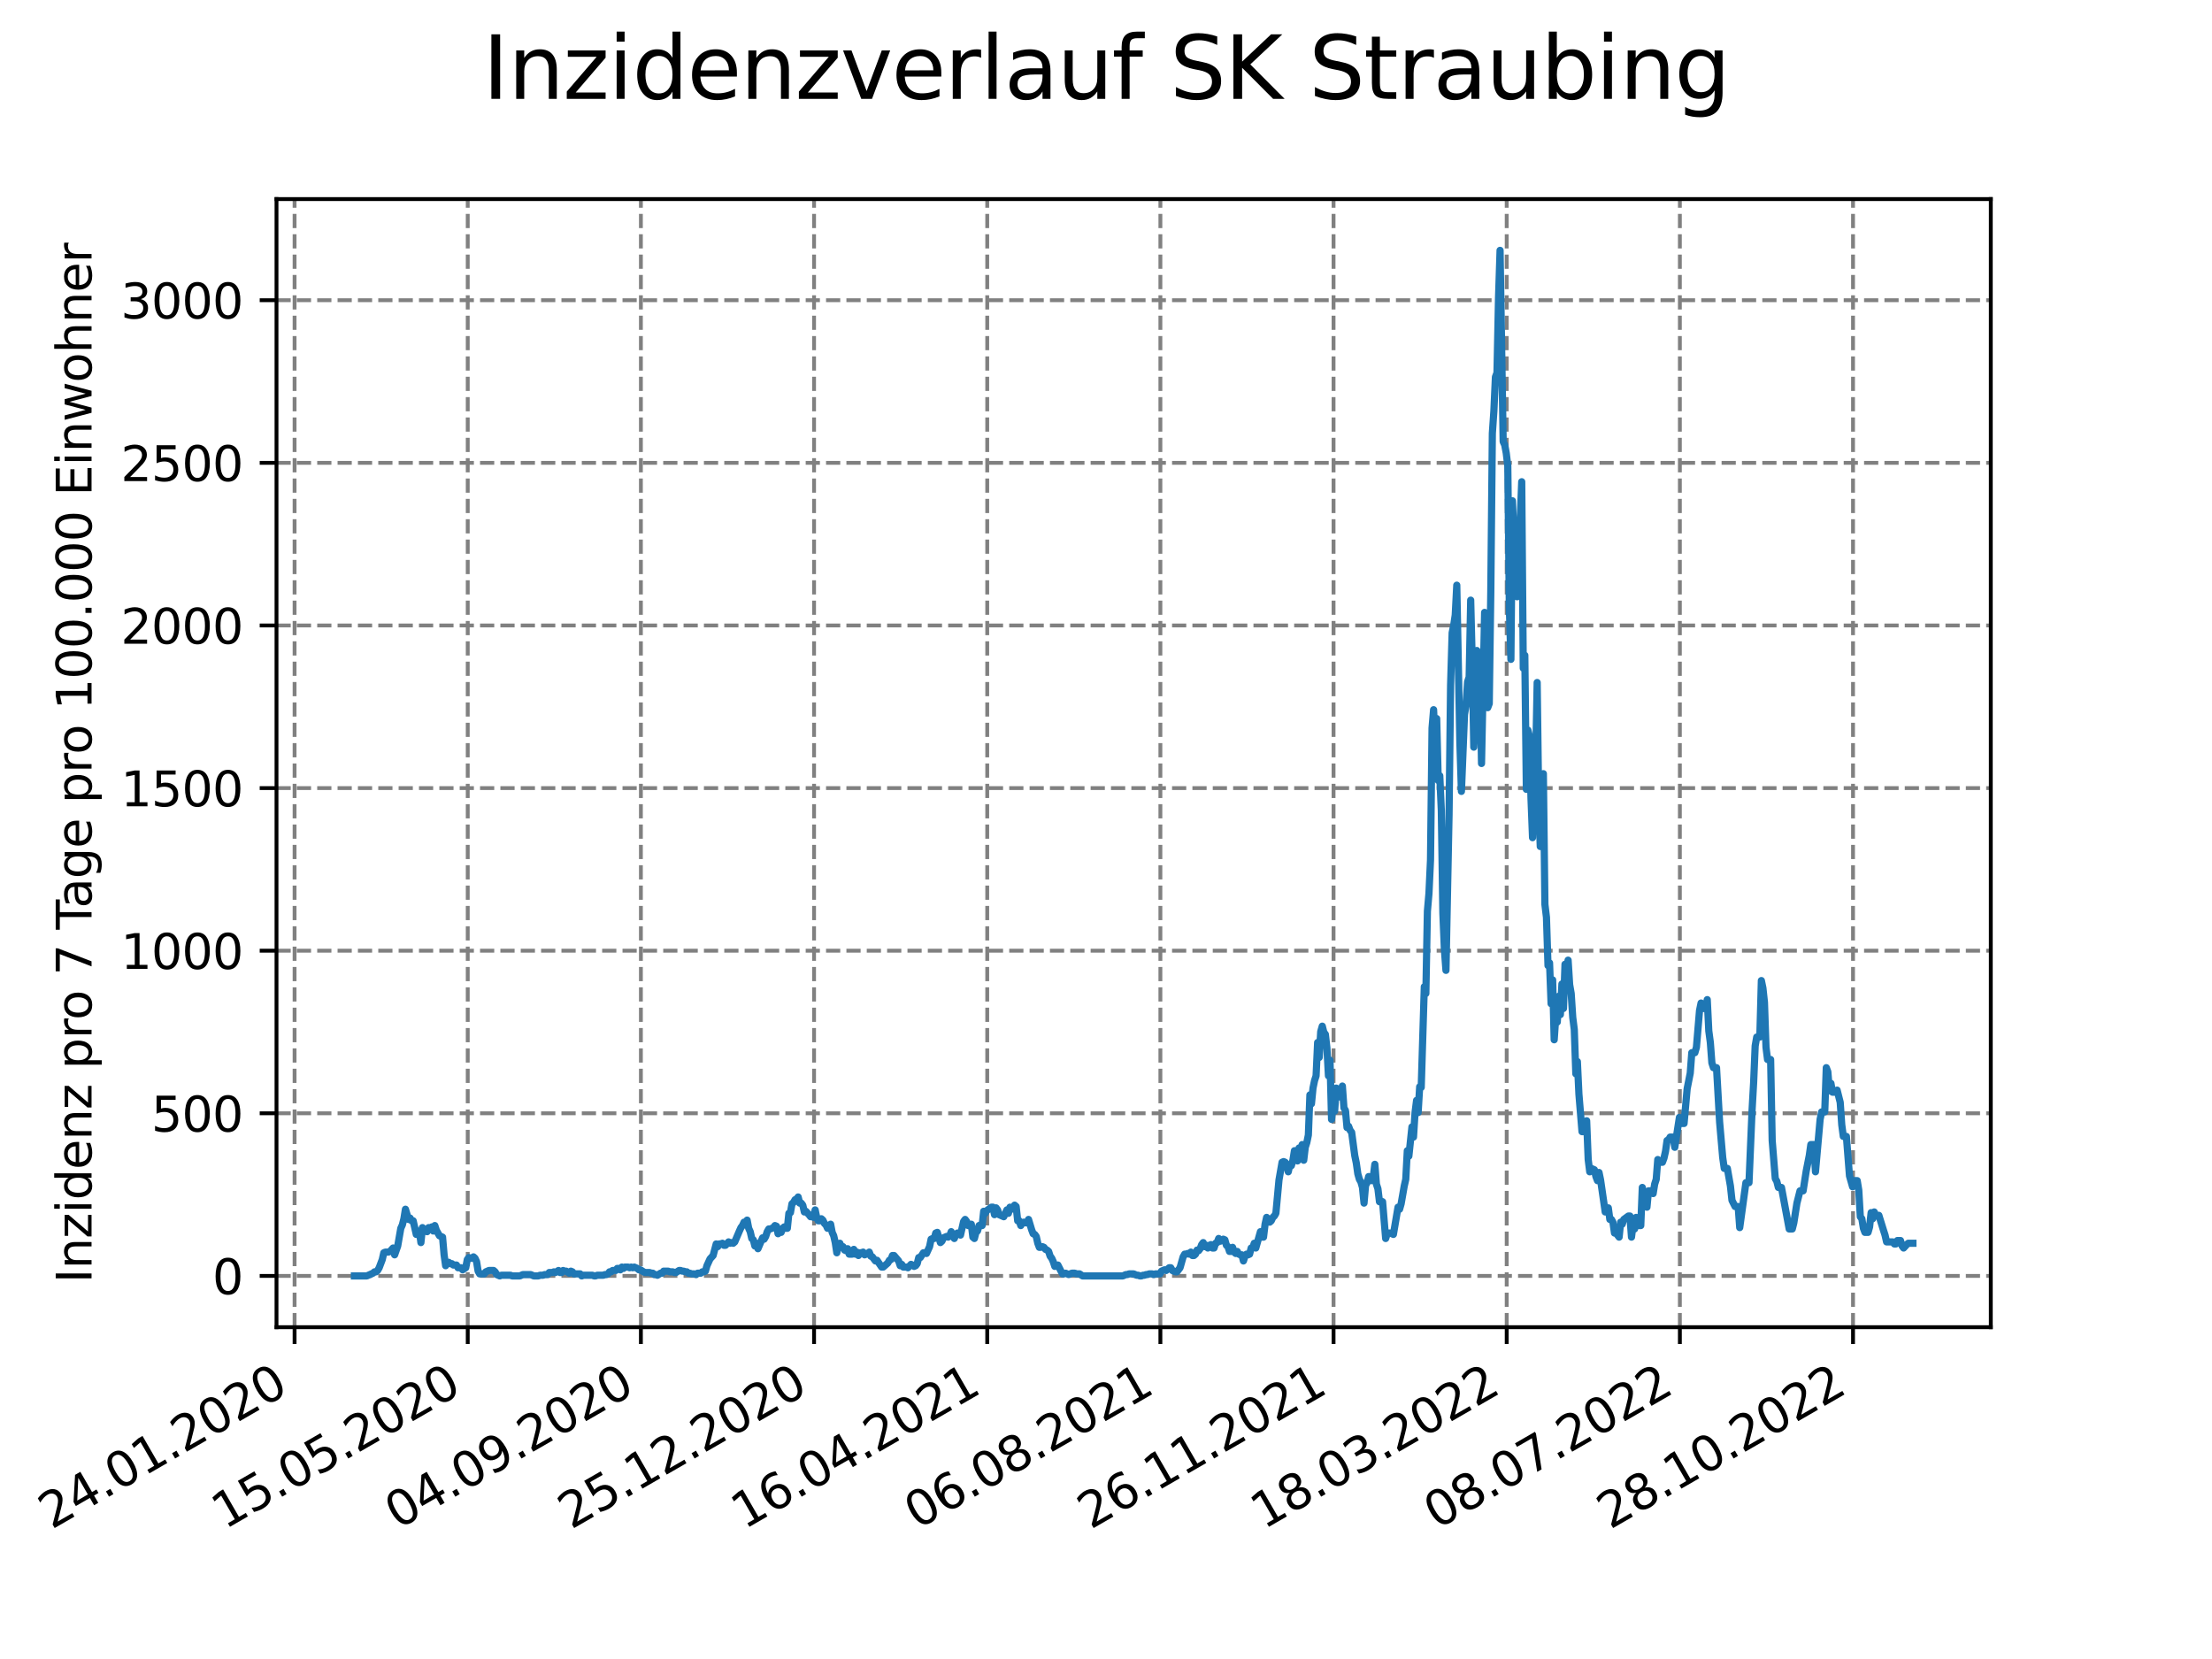 <?xml version="1.0" encoding="utf-8" standalone="no"?>
<!DOCTYPE svg PUBLIC "-//W3C//DTD SVG 1.1//EN"
  "http://www.w3.org/Graphics/SVG/1.1/DTD/svg11.dtd">
<svg xmlns:xlink="http://www.w3.org/1999/xlink" width="460.8pt" height="345.6pt" viewBox="0 0 460.8 345.6" xmlns="http://www.w3.org/2000/svg" version="1.1">
 <defs>
  <style type="text/css">*{stroke-linejoin: round; stroke-linecap: butt}</style>
 </defs>
 <g id="figure_1">
  <g id="patch_1">
   <path d="M 0 345.6 
L 460.8 345.6 
L 460.8 0 
L 0 0 
z
" style="fill: #ffffff"/>
  </g>
  <g id="axes_1">
   <g id="patch_2">
    <path d="M 57.6 276.48 
L 414.72 276.48 
L 414.72 41.472 
L 57.6 41.472 
z
" style="fill: #ffffff"/>
   </g>
   <g id="matplotlib.axis_1">
    <g id="xtick_1">
     <g id="line2d_1">
      <path d="M 61.366 276.48 
L 61.366 41.472 
" clip-path="url(#pa146696698)" style="fill: none; stroke-dasharray: 2.96,1.28; stroke-dashoffset: 0; stroke: #808080; stroke-width: 0.8"/>
     </g>
     <g id="line2d_2">
      <defs>
       <path id="m872457fcfb" d="M 0 0 
L 0 3.5 
" style="stroke: #000000; stroke-width: 0.8"/>
      </defs>
      <g>
       <use xlink:href="#m872457fcfb" x="61.366" y="276.48" style="stroke: #000000; stroke-width: 0.8"/>
      </g>
     </g>
     <g id="text_1">
      <!-- 24.01.2020 -->
      <g transform="translate(10.74 318.689) rotate(-30) scale(0.1 -0.1)">
       <defs>
        <path id="DejaVuSans-32" d="M 1228 531 
L 3431 531 
L 3431 0 
L 469 0 
L 469 531 
Q 828 903 1448 1529 
Q 2069 2156 2228 2338 
Q 2531 2678 2651 2914 
Q 2772 3150 2772 3378 
Q 2772 3750 2511 3984 
Q 2250 4219 1831 4219 
Q 1534 4219 1204 4116 
Q 875 4013 500 3803 
L 500 4441 
Q 881 4594 1212 4672 
Q 1544 4750 1819 4750 
Q 2544 4750 2975 4387 
Q 3406 4025 3406 3419 
Q 3406 3131 3298 2873 
Q 3191 2616 2906 2266 
Q 2828 2175 2409 1742 
Q 1991 1309 1228 531 
z
" transform="scale(0.016)"/>
        <path id="DejaVuSans-34" d="M 2419 4116 
L 825 1625 
L 2419 1625 
L 2419 4116 
z
M 2253 4666 
L 3047 4666 
L 3047 1625 
L 3713 1625 
L 3713 1100 
L 3047 1100 
L 3047 0 
L 2419 0 
L 2419 1100 
L 313 1100 
L 313 1709 
L 2253 4666 
z
" transform="scale(0.016)"/>
        <path id="DejaVuSans-2e" d="M 684 794 
L 1344 794 
L 1344 0 
L 684 0 
L 684 794 
z
" transform="scale(0.016)"/>
        <path id="DejaVuSans-30" d="M 2034 4250 
Q 1547 4250 1301 3770 
Q 1056 3291 1056 2328 
Q 1056 1369 1301 889 
Q 1547 409 2034 409 
Q 2525 409 2770 889 
Q 3016 1369 3016 2328 
Q 3016 3291 2770 3770 
Q 2525 4250 2034 4250 
z
M 2034 4750 
Q 2819 4750 3233 4129 
Q 3647 3509 3647 2328 
Q 3647 1150 3233 529 
Q 2819 -91 2034 -91 
Q 1250 -91 836 529 
Q 422 1150 422 2328 
Q 422 3509 836 4129 
Q 1250 4750 2034 4750 
z
" transform="scale(0.016)"/>
        <path id="DejaVuSans-31" d="M 794 531 
L 1825 531 
L 1825 4091 
L 703 3866 
L 703 4441 
L 1819 4666 
L 2450 4666 
L 2450 531 
L 3481 531 
L 3481 0 
L 794 0 
L 794 531 
z
" transform="scale(0.016)"/>
       </defs>
       <use xlink:href="#DejaVuSans-32"/>
       <use xlink:href="#DejaVuSans-34" x="63.623"/>
       <use xlink:href="#DejaVuSans-2e" x="127.246"/>
       <use xlink:href="#DejaVuSans-30" x="159.033"/>
       <use xlink:href="#DejaVuSans-31" x="222.656"/>
       <use xlink:href="#DejaVuSans-2e" x="286.279"/>
       <use xlink:href="#DejaVuSans-32" x="318.066"/>
       <use xlink:href="#DejaVuSans-30" x="381.689"/>
       <use xlink:href="#DejaVuSans-32" x="445.312"/>
       <use xlink:href="#DejaVuSans-30" x="508.936"/>
      </g>
     </g>
    </g>
    <g id="xtick_2">
     <g id="line2d_3">
      <path d="M 97.438 276.48 
L 97.438 41.472 
" clip-path="url(#pa146696698)" style="fill: none; stroke-dasharray: 2.96,1.28; stroke-dashoffset: 0; stroke: #808080; stroke-width: 0.8"/>
     </g>
     <g id="line2d_4">
      <g>
       <use xlink:href="#m872457fcfb" x="97.438" y="276.48" style="stroke: #000000; stroke-width: 0.8"/>
      </g>
     </g>
     <g id="text_2">
      <!-- 15.05.2020 -->
      <g transform="translate(46.813 318.689) rotate(-30) scale(0.1 -0.1)">
       <defs>
        <path id="DejaVuSans-35" d="M 691 4666 
L 3169 4666 
L 3169 4134 
L 1269 4134 
L 1269 2991 
Q 1406 3038 1543 3061 
Q 1681 3084 1819 3084 
Q 2600 3084 3056 2656 
Q 3513 2228 3513 1497 
Q 3513 744 3044 326 
Q 2575 -91 1722 -91 
Q 1428 -91 1123 -41 
Q 819 9 494 109 
L 494 744 
Q 775 591 1075 516 
Q 1375 441 1709 441 
Q 2250 441 2565 725 
Q 2881 1009 2881 1497 
Q 2881 1984 2565 2268 
Q 2250 2553 1709 2553 
Q 1456 2553 1204 2497 
Q 953 2441 691 2322 
L 691 4666 
z
" transform="scale(0.016)"/>
       </defs>
       <use xlink:href="#DejaVuSans-31"/>
       <use xlink:href="#DejaVuSans-35" x="63.623"/>
       <use xlink:href="#DejaVuSans-2e" x="127.246"/>
       <use xlink:href="#DejaVuSans-30" x="159.033"/>
       <use xlink:href="#DejaVuSans-35" x="222.656"/>
       <use xlink:href="#DejaVuSans-2e" x="286.279"/>
       <use xlink:href="#DejaVuSans-32" x="318.066"/>
       <use xlink:href="#DejaVuSans-30" x="381.689"/>
       <use xlink:href="#DejaVuSans-32" x="445.312"/>
       <use xlink:href="#DejaVuSans-30" x="508.936"/>
      </g>
     </g>
    </g>
    <g id="xtick_3">
     <g id="line2d_5">
      <path d="M 133.511 276.48 
L 133.511 41.472 
" clip-path="url(#pa146696698)" style="fill: none; stroke-dasharray: 2.96,1.28; stroke-dashoffset: 0; stroke: #808080; stroke-width: 0.8"/>
     </g>
     <g id="line2d_6">
      <g>
       <use xlink:href="#m872457fcfb" x="133.511" y="276.48" style="stroke: #000000; stroke-width: 0.8"/>
      </g>
     </g>
     <g id="text_3">
      <!-- 04.09.2020 -->
      <g transform="translate(82.886 318.689) rotate(-30) scale(0.1 -0.1)">
       <defs>
        <path id="DejaVuSans-39" d="M 703 97 
L 703 672 
Q 941 559 1184 500 
Q 1428 441 1663 441 
Q 2288 441 2617 861 
Q 2947 1281 2994 2138 
Q 2813 1869 2534 1725 
Q 2256 1581 1919 1581 
Q 1219 1581 811 2004 
Q 403 2428 403 3163 
Q 403 3881 828 4315 
Q 1253 4750 1959 4750 
Q 2769 4750 3195 4129 
Q 3622 3509 3622 2328 
Q 3622 1225 3098 567 
Q 2575 -91 1691 -91 
Q 1453 -91 1209 -44 
Q 966 3 703 97 
z
M 1959 2075 
Q 2384 2075 2632 2365 
Q 2881 2656 2881 3163 
Q 2881 3666 2632 3958 
Q 2384 4250 1959 4250 
Q 1534 4250 1286 3958 
Q 1038 3666 1038 3163 
Q 1038 2656 1286 2365 
Q 1534 2075 1959 2075 
z
" transform="scale(0.016)"/>
       </defs>
       <use xlink:href="#DejaVuSans-30"/>
       <use xlink:href="#DejaVuSans-34" x="63.623"/>
       <use xlink:href="#DejaVuSans-2e" x="127.246"/>
       <use xlink:href="#DejaVuSans-30" x="159.033"/>
       <use xlink:href="#DejaVuSans-39" x="222.656"/>
       <use xlink:href="#DejaVuSans-2e" x="286.279"/>
       <use xlink:href="#DejaVuSans-32" x="318.066"/>
       <use xlink:href="#DejaVuSans-30" x="381.689"/>
       <use xlink:href="#DejaVuSans-32" x="445.312"/>
       <use xlink:href="#DejaVuSans-30" x="508.936"/>
      </g>
     </g>
    </g>
    <g id="xtick_4">
     <g id="line2d_7">
      <path d="M 169.584 276.48 
L 169.584 41.472 
" clip-path="url(#pa146696698)" style="fill: none; stroke-dasharray: 2.96,1.28; stroke-dashoffset: 0; stroke: #808080; stroke-width: 0.8"/>
     </g>
     <g id="line2d_8">
      <g>
       <use xlink:href="#m872457fcfb" x="169.584" y="276.48" style="stroke: #000000; stroke-width: 0.8"/>
      </g>
     </g>
     <g id="text_4">
      <!-- 25.12.2020 -->
      <g transform="translate(118.959 318.689) rotate(-30) scale(0.1 -0.1)">
       <use xlink:href="#DejaVuSans-32"/>
       <use xlink:href="#DejaVuSans-35" x="63.623"/>
       <use xlink:href="#DejaVuSans-2e" x="127.246"/>
       <use xlink:href="#DejaVuSans-31" x="159.033"/>
       <use xlink:href="#DejaVuSans-32" x="222.656"/>
       <use xlink:href="#DejaVuSans-2e" x="286.279"/>
       <use xlink:href="#DejaVuSans-32" x="318.066"/>
       <use xlink:href="#DejaVuSans-30" x="381.689"/>
       <use xlink:href="#DejaVuSans-32" x="445.312"/>
       <use xlink:href="#DejaVuSans-30" x="508.936"/>
      </g>
     </g>
    </g>
    <g id="xtick_5">
     <g id="line2d_9">
      <path d="M 205.657 276.48 
L 205.657 41.472 
" clip-path="url(#pa146696698)" style="fill: none; stroke-dasharray: 2.96,1.28; stroke-dashoffset: 0; stroke: #808080; stroke-width: 0.8"/>
     </g>
     <g id="line2d_10">
      <g>
       <use xlink:href="#m872457fcfb" x="205.657" y="276.48" style="stroke: #000000; stroke-width: 0.8"/>
      </g>
     </g>
     <g id="text_5">
      <!-- 16.04.2021 -->
      <g transform="translate(155.031 318.689) rotate(-30) scale(0.1 -0.1)">
       <defs>
        <path id="DejaVuSans-36" d="M 2113 2584 
Q 1688 2584 1439 2293 
Q 1191 2003 1191 1497 
Q 1191 994 1439 701 
Q 1688 409 2113 409 
Q 2538 409 2786 701 
Q 3034 994 3034 1497 
Q 3034 2003 2786 2293 
Q 2538 2584 2113 2584 
z
M 3366 4563 
L 3366 3988 
Q 3128 4100 2886 4159 
Q 2644 4219 2406 4219 
Q 1781 4219 1451 3797 
Q 1122 3375 1075 2522 
Q 1259 2794 1537 2939 
Q 1816 3084 2150 3084 
Q 2853 3084 3261 2657 
Q 3669 2231 3669 1497 
Q 3669 778 3244 343 
Q 2819 -91 2113 -91 
Q 1303 -91 875 529 
Q 447 1150 447 2328 
Q 447 3434 972 4092 
Q 1497 4750 2381 4750 
Q 2619 4750 2861 4703 
Q 3103 4656 3366 4563 
z
" transform="scale(0.016)"/>
       </defs>
       <use xlink:href="#DejaVuSans-31"/>
       <use xlink:href="#DejaVuSans-36" x="63.623"/>
       <use xlink:href="#DejaVuSans-2e" x="127.246"/>
       <use xlink:href="#DejaVuSans-30" x="159.033"/>
       <use xlink:href="#DejaVuSans-34" x="222.656"/>
       <use xlink:href="#DejaVuSans-2e" x="286.279"/>
       <use xlink:href="#DejaVuSans-32" x="318.066"/>
       <use xlink:href="#DejaVuSans-30" x="381.689"/>
       <use xlink:href="#DejaVuSans-32" x="445.312"/>
       <use xlink:href="#DejaVuSans-31" x="508.936"/>
      </g>
     </g>
    </g>
    <g id="xtick_6">
     <g id="line2d_11">
      <path d="M 241.729 276.48 
L 241.729 41.472 
" clip-path="url(#pa146696698)" style="fill: none; stroke-dasharray: 2.96,1.28; stroke-dashoffset: 0; stroke: #808080; stroke-width: 0.8"/>
     </g>
     <g id="line2d_12">
      <g>
       <use xlink:href="#m872457fcfb" x="241.729" y="276.48" style="stroke: #000000; stroke-width: 0.8"/>
      </g>
     </g>
     <g id="text_6">
      <!-- 06.08.2021 -->
      <g transform="translate(191.104 318.689) rotate(-30) scale(0.1 -0.1)">
       <defs>
        <path id="DejaVuSans-38" d="M 2034 2216 
Q 1584 2216 1326 1975 
Q 1069 1734 1069 1313 
Q 1069 891 1326 650 
Q 1584 409 2034 409 
Q 2484 409 2743 651 
Q 3003 894 3003 1313 
Q 3003 1734 2745 1975 
Q 2488 2216 2034 2216 
z
M 1403 2484 
Q 997 2584 770 2862 
Q 544 3141 544 3541 
Q 544 4100 942 4425 
Q 1341 4750 2034 4750 
Q 2731 4750 3128 4425 
Q 3525 4100 3525 3541 
Q 3525 3141 3298 2862 
Q 3072 2584 2669 2484 
Q 3125 2378 3379 2068 
Q 3634 1759 3634 1313 
Q 3634 634 3220 271 
Q 2806 -91 2034 -91 
Q 1263 -91 848 271 
Q 434 634 434 1313 
Q 434 1759 690 2068 
Q 947 2378 1403 2484 
z
M 1172 3481 
Q 1172 3119 1398 2916 
Q 1625 2713 2034 2713 
Q 2441 2713 2670 2916 
Q 2900 3119 2900 3481 
Q 2900 3844 2670 4047 
Q 2441 4250 2034 4250 
Q 1625 4250 1398 4047 
Q 1172 3844 1172 3481 
z
" transform="scale(0.016)"/>
       </defs>
       <use xlink:href="#DejaVuSans-30"/>
       <use xlink:href="#DejaVuSans-36" x="63.623"/>
       <use xlink:href="#DejaVuSans-2e" x="127.246"/>
       <use xlink:href="#DejaVuSans-30" x="159.033"/>
       <use xlink:href="#DejaVuSans-38" x="222.656"/>
       <use xlink:href="#DejaVuSans-2e" x="286.279"/>
       <use xlink:href="#DejaVuSans-32" x="318.066"/>
       <use xlink:href="#DejaVuSans-30" x="381.689"/>
       <use xlink:href="#DejaVuSans-32" x="445.312"/>
       <use xlink:href="#DejaVuSans-31" x="508.936"/>
      </g>
     </g>
    </g>
    <g id="xtick_7">
     <g id="line2d_13">
      <path d="M 277.802 276.48 
L 277.802 41.472 
" clip-path="url(#pa146696698)" style="fill: none; stroke-dasharray: 2.96,1.28; stroke-dashoffset: 0; stroke: #808080; stroke-width: 0.8"/>
     </g>
     <g id="line2d_14">
      <g>
       <use xlink:href="#m872457fcfb" x="277.802" y="276.48" style="stroke: #000000; stroke-width: 0.8"/>
      </g>
     </g>
     <g id="text_7">
      <!-- 26.11.2021 -->
      <g transform="translate(227.177 318.689) rotate(-30) scale(0.1 -0.1)">
       <use xlink:href="#DejaVuSans-32"/>
       <use xlink:href="#DejaVuSans-36" x="63.623"/>
       <use xlink:href="#DejaVuSans-2e" x="127.246"/>
       <use xlink:href="#DejaVuSans-31" x="159.033"/>
       <use xlink:href="#DejaVuSans-31" x="222.656"/>
       <use xlink:href="#DejaVuSans-2e" x="286.279"/>
       <use xlink:href="#DejaVuSans-32" x="318.066"/>
       <use xlink:href="#DejaVuSans-30" x="381.689"/>
       <use xlink:href="#DejaVuSans-32" x="445.312"/>
       <use xlink:href="#DejaVuSans-31" x="508.936"/>
      </g>
     </g>
    </g>
    <g id="xtick_8">
     <g id="line2d_15">
      <path d="M 313.875 276.48 
L 313.875 41.472 
" clip-path="url(#pa146696698)" style="fill: none; stroke-dasharray: 2.96,1.28; stroke-dashoffset: 0; stroke: #808080; stroke-width: 0.8"/>
     </g>
     <g id="line2d_16">
      <g>
       <use xlink:href="#m872457fcfb" x="313.875" y="276.48" style="stroke: #000000; stroke-width: 0.8"/>
      </g>
     </g>
     <g id="text_8">
      <!-- 18.03.2022 -->
      <g transform="translate(263.25 318.689) rotate(-30) scale(0.1 -0.1)">
       <defs>
        <path id="DejaVuSans-33" d="M 2597 2516 
Q 3050 2419 3304 2112 
Q 3559 1806 3559 1356 
Q 3559 666 3084 287 
Q 2609 -91 1734 -91 
Q 1441 -91 1130 -33 
Q 819 25 488 141 
L 488 750 
Q 750 597 1062 519 
Q 1375 441 1716 441 
Q 2309 441 2620 675 
Q 2931 909 2931 1356 
Q 2931 1769 2642 2001 
Q 2353 2234 1838 2234 
L 1294 2234 
L 1294 2753 
L 1863 2753 
Q 2328 2753 2575 2939 
Q 2822 3125 2822 3475 
Q 2822 3834 2567 4026 
Q 2313 4219 1838 4219 
Q 1578 4219 1281 4162 
Q 984 4106 628 3988 
L 628 4550 
Q 988 4650 1302 4700 
Q 1616 4750 1894 4750 
Q 2613 4750 3031 4423 
Q 3450 4097 3450 3541 
Q 3450 3153 3228 2886 
Q 3006 2619 2597 2516 
z
" transform="scale(0.016)"/>
       </defs>
       <use xlink:href="#DejaVuSans-31"/>
       <use xlink:href="#DejaVuSans-38" x="63.623"/>
       <use xlink:href="#DejaVuSans-2e" x="127.246"/>
       <use xlink:href="#DejaVuSans-30" x="159.033"/>
       <use xlink:href="#DejaVuSans-33" x="222.656"/>
       <use xlink:href="#DejaVuSans-2e" x="286.279"/>
       <use xlink:href="#DejaVuSans-32" x="318.066"/>
       <use xlink:href="#DejaVuSans-30" x="381.689"/>
       <use xlink:href="#DejaVuSans-32" x="445.312"/>
       <use xlink:href="#DejaVuSans-32" x="508.936"/>
      </g>
     </g>
    </g>
    <g id="xtick_9">
     <g id="line2d_17">
      <path d="M 349.947 276.48 
L 349.947 41.472 
" clip-path="url(#pa146696698)" style="fill: none; stroke-dasharray: 2.96,1.28; stroke-dashoffset: 0; stroke: #808080; stroke-width: 0.8"/>
     </g>
     <g id="line2d_18">
      <g>
       <use xlink:href="#m872457fcfb" x="349.947" y="276.48" style="stroke: #000000; stroke-width: 0.8"/>
      </g>
     </g>
     <g id="text_9">
      <!-- 08.07.2022 -->
      <g transform="translate(299.322 318.689) rotate(-30) scale(0.1 -0.1)">
       <defs>
        <path id="DejaVuSans-37" d="M 525 4666 
L 3525 4666 
L 3525 4397 
L 1831 0 
L 1172 0 
L 2766 4134 
L 525 4134 
L 525 4666 
z
" transform="scale(0.016)"/>
       </defs>
       <use xlink:href="#DejaVuSans-30"/>
       <use xlink:href="#DejaVuSans-38" x="63.623"/>
       <use xlink:href="#DejaVuSans-2e" x="127.246"/>
       <use xlink:href="#DejaVuSans-30" x="159.033"/>
       <use xlink:href="#DejaVuSans-37" x="222.656"/>
       <use xlink:href="#DejaVuSans-2e" x="286.279"/>
       <use xlink:href="#DejaVuSans-32" x="318.066"/>
       <use xlink:href="#DejaVuSans-30" x="381.689"/>
       <use xlink:href="#DejaVuSans-32" x="445.312"/>
       <use xlink:href="#DejaVuSans-32" x="508.936"/>
      </g>
     </g>
    </g>
    <g id="xtick_10">
     <g id="line2d_19">
      <path d="M 386.02 276.48 
L 386.02 41.472 
" clip-path="url(#pa146696698)" style="fill: none; stroke-dasharray: 2.96,1.28; stroke-dashoffset: 0; stroke: #808080; stroke-width: 0.8"/>
     </g>
     <g id="line2d_20">
      <g>
       <use xlink:href="#m872457fcfb" x="386.02" y="276.48" style="stroke: #000000; stroke-width: 0.8"/>
      </g>
     </g>
     <g id="text_10">
      <!-- 28.10.2022 -->
      <g transform="translate(335.395 318.689) rotate(-30) scale(0.1 -0.1)">
       <use xlink:href="#DejaVuSans-32"/>
       <use xlink:href="#DejaVuSans-38" x="63.623"/>
       <use xlink:href="#DejaVuSans-2e" x="127.246"/>
       <use xlink:href="#DejaVuSans-31" x="159.033"/>
       <use xlink:href="#DejaVuSans-30" x="222.656"/>
       <use xlink:href="#DejaVuSans-2e" x="286.279"/>
       <use xlink:href="#DejaVuSans-32" x="318.066"/>
       <use xlink:href="#DejaVuSans-30" x="381.689"/>
       <use xlink:href="#DejaVuSans-32" x="445.312"/>
       <use xlink:href="#DejaVuSans-32" x="508.936"/>
      </g>
     </g>
    </g>
   </g>
   <g id="matplotlib.axis_2">
    <g id="ytick_1">
     <g id="line2d_21">
      <path d="M 57.6 265.798 
L 414.72 265.798 
" clip-path="url(#pa146696698)" style="fill: none; stroke-dasharray: 2.96,1.28; stroke-dashoffset: 0; stroke: #808080; stroke-width: 0.8"/>
     </g>
     <g id="line2d_22">
      <defs>
       <path id="me947c4143e" d="M 0 0 
L -3.5 0 
" style="stroke: #000000; stroke-width: 0.8"/>
      </defs>
      <g>
       <use xlink:href="#me947c4143e" x="57.6" y="265.798" style="stroke: #000000; stroke-width: 0.8"/>
      </g>
     </g>
     <g id="text_11">
      <!-- 0 -->
      <g transform="translate(44.237 269.597) scale(0.1 -0.1)">
       <use xlink:href="#DejaVuSans-30"/>
      </g>
     </g>
    </g>
    <g id="ytick_2">
     <g id="line2d_23">
      <path d="M 57.6 231.922 
L 414.72 231.922 
" clip-path="url(#pa146696698)" style="fill: none; stroke-dasharray: 2.96,1.28; stroke-dashoffset: 0; stroke: #808080; stroke-width: 0.8"/>
     </g>
     <g id="line2d_24">
      <g>
       <use xlink:href="#me947c4143e" x="57.6" y="231.922" style="stroke: #000000; stroke-width: 0.8"/>
      </g>
     </g>
     <g id="text_12">
      <!-- 500 -->
      <g transform="translate(31.512 235.721) scale(0.1 -0.1)">
       <use xlink:href="#DejaVuSans-35"/>
       <use xlink:href="#DejaVuSans-30" x="63.623"/>
       <use xlink:href="#DejaVuSans-30" x="127.246"/>
      </g>
     </g>
    </g>
    <g id="ytick_3">
     <g id="line2d_25">
      <path d="M 57.6 198.046 
L 414.72 198.046 
" clip-path="url(#pa146696698)" style="fill: none; stroke-dasharray: 2.96,1.28; stroke-dashoffset: 0; stroke: #808080; stroke-width: 0.8"/>
     </g>
     <g id="line2d_26">
      <g>
       <use xlink:href="#me947c4143e" x="57.6" y="198.046" style="stroke: #000000; stroke-width: 0.8"/>
      </g>
     </g>
     <g id="text_13">
      <!-- 1000 -->
      <g transform="translate(25.15 201.845) scale(0.1 -0.1)">
       <use xlink:href="#DejaVuSans-31"/>
       <use xlink:href="#DejaVuSans-30" x="63.623"/>
       <use xlink:href="#DejaVuSans-30" x="127.246"/>
       <use xlink:href="#DejaVuSans-30" x="190.869"/>
      </g>
     </g>
    </g>
    <g id="ytick_4">
     <g id="line2d_27">
      <path d="M 57.6 164.17 
L 414.72 164.17 
" clip-path="url(#pa146696698)" style="fill: none; stroke-dasharray: 2.96,1.28; stroke-dashoffset: 0; stroke: #808080; stroke-width: 0.8"/>
     </g>
     <g id="line2d_28">
      <g>
       <use xlink:href="#me947c4143e" x="57.6" y="164.17" style="stroke: #000000; stroke-width: 0.8"/>
      </g>
     </g>
     <g id="text_14">
      <!-- 1500 -->
      <g transform="translate(25.15 167.969) scale(0.1 -0.1)">
       <use xlink:href="#DejaVuSans-31"/>
       <use xlink:href="#DejaVuSans-35" x="63.623"/>
       <use xlink:href="#DejaVuSans-30" x="127.246"/>
       <use xlink:href="#DejaVuSans-30" x="190.869"/>
      </g>
     </g>
    </g>
    <g id="ytick_5">
     <g id="line2d_29">
      <path d="M 57.6 130.294 
L 414.72 130.294 
" clip-path="url(#pa146696698)" style="fill: none; stroke-dasharray: 2.96,1.28; stroke-dashoffset: 0; stroke: #808080; stroke-width: 0.8"/>
     </g>
     <g id="line2d_30">
      <g>
       <use xlink:href="#me947c4143e" x="57.6" y="130.294" style="stroke: #000000; stroke-width: 0.8"/>
      </g>
     </g>
     <g id="text_15">
      <!-- 2000 -->
      <g transform="translate(25.15 134.093) scale(0.1 -0.1)">
       <use xlink:href="#DejaVuSans-32"/>
       <use xlink:href="#DejaVuSans-30" x="63.623"/>
       <use xlink:href="#DejaVuSans-30" x="127.246"/>
       <use xlink:href="#DejaVuSans-30" x="190.869"/>
      </g>
     </g>
    </g>
    <g id="ytick_6">
     <g id="line2d_31">
      <path d="M 57.6 96.418 
L 414.72 96.418 
" clip-path="url(#pa146696698)" style="fill: none; stroke-dasharray: 2.96,1.28; stroke-dashoffset: 0; stroke: #808080; stroke-width: 0.8"/>
     </g>
     <g id="line2d_32">
      <g>
       <use xlink:href="#me947c4143e" x="57.6" y="96.418" style="stroke: #000000; stroke-width: 0.8"/>
      </g>
     </g>
     <g id="text_16">
      <!-- 2500 -->
      <g transform="translate(25.15 100.217) scale(0.1 -0.1)">
       <use xlink:href="#DejaVuSans-32"/>
       <use xlink:href="#DejaVuSans-35" x="63.623"/>
       <use xlink:href="#DejaVuSans-30" x="127.246"/>
       <use xlink:href="#DejaVuSans-30" x="190.869"/>
      </g>
     </g>
    </g>
    <g id="ytick_7">
     <g id="line2d_33">
      <path d="M 57.6 62.541 
L 414.72 62.541 
" clip-path="url(#pa146696698)" style="fill: none; stroke-dasharray: 2.96,1.28; stroke-dashoffset: 0; stroke: #808080; stroke-width: 0.8"/>
     </g>
     <g id="line2d_34">
      <g>
       <use xlink:href="#me947c4143e" x="57.6" y="62.541" style="stroke: #000000; stroke-width: 0.8"/>
      </g>
     </g>
     <g id="text_17">
      <!-- 3000 -->
      <g transform="translate(25.15 66.341) scale(0.1 -0.1)">
       <use xlink:href="#DejaVuSans-33"/>
       <use xlink:href="#DejaVuSans-30" x="63.623"/>
       <use xlink:href="#DejaVuSans-30" x="127.246"/>
       <use xlink:href="#DejaVuSans-30" x="190.869"/>
      </g>
     </g>
    </g>
    <g id="text_18">
     <!-- Inzidenz pro 7 Tage pro 100.000 Einwohner -->
     <g transform="translate(19.07 267.301) rotate(-90) scale(0.1 -0.1)">
      <defs>
       <path id="DejaVuSans-49" d="M 628 4666 
L 1259 4666 
L 1259 0 
L 628 0 
L 628 4666 
z
" transform="scale(0.016)"/>
       <path id="DejaVuSans-6e" d="M 3513 2113 
L 3513 0 
L 2938 0 
L 2938 2094 
Q 2938 2591 2744 2837 
Q 2550 3084 2163 3084 
Q 1697 3084 1428 2787 
Q 1159 2491 1159 1978 
L 1159 0 
L 581 0 
L 581 3500 
L 1159 3500 
L 1159 2956 
Q 1366 3272 1645 3428 
Q 1925 3584 2291 3584 
Q 2894 3584 3203 3211 
Q 3513 2838 3513 2113 
z
" transform="scale(0.016)"/>
       <path id="DejaVuSans-7a" d="M 353 3500 
L 3084 3500 
L 3084 2975 
L 922 459 
L 3084 459 
L 3084 0 
L 275 0 
L 275 525 
L 2438 3041 
L 353 3041 
L 353 3500 
z
" transform="scale(0.016)"/>
       <path id="DejaVuSans-69" d="M 603 3500 
L 1178 3500 
L 1178 0 
L 603 0 
L 603 3500 
z
M 603 4863 
L 1178 4863 
L 1178 4134 
L 603 4134 
L 603 4863 
z
" transform="scale(0.016)"/>
       <path id="DejaVuSans-64" d="M 2906 2969 
L 2906 4863 
L 3481 4863 
L 3481 0 
L 2906 0 
L 2906 525 
Q 2725 213 2448 61 
Q 2172 -91 1784 -91 
Q 1150 -91 751 415 
Q 353 922 353 1747 
Q 353 2572 751 3078 
Q 1150 3584 1784 3584 
Q 2172 3584 2448 3432 
Q 2725 3281 2906 2969 
z
M 947 1747 
Q 947 1113 1208 752 
Q 1469 391 1925 391 
Q 2381 391 2643 752 
Q 2906 1113 2906 1747 
Q 2906 2381 2643 2742 
Q 2381 3103 1925 3103 
Q 1469 3103 1208 2742 
Q 947 2381 947 1747 
z
" transform="scale(0.016)"/>
       <path id="DejaVuSans-65" d="M 3597 1894 
L 3597 1613 
L 953 1613 
Q 991 1019 1311 708 
Q 1631 397 2203 397 
Q 2534 397 2845 478 
Q 3156 559 3463 722 
L 3463 178 
Q 3153 47 2828 -22 
Q 2503 -91 2169 -91 
Q 1331 -91 842 396 
Q 353 884 353 1716 
Q 353 2575 817 3079 
Q 1281 3584 2069 3584 
Q 2775 3584 3186 3129 
Q 3597 2675 3597 1894 
z
M 3022 2063 
Q 3016 2534 2758 2815 
Q 2500 3097 2075 3097 
Q 1594 3097 1305 2825 
Q 1016 2553 972 2059 
L 3022 2063 
z
" transform="scale(0.016)"/>
       <path id="DejaVuSans-20" transform="scale(0.016)"/>
       <path id="DejaVuSans-70" d="M 1159 525 
L 1159 -1331 
L 581 -1331 
L 581 3500 
L 1159 3500 
L 1159 2969 
Q 1341 3281 1617 3432 
Q 1894 3584 2278 3584 
Q 2916 3584 3314 3078 
Q 3713 2572 3713 1747 
Q 3713 922 3314 415 
Q 2916 -91 2278 -91 
Q 1894 -91 1617 61 
Q 1341 213 1159 525 
z
M 3116 1747 
Q 3116 2381 2855 2742 
Q 2594 3103 2138 3103 
Q 1681 3103 1420 2742 
Q 1159 2381 1159 1747 
Q 1159 1113 1420 752 
Q 1681 391 2138 391 
Q 2594 391 2855 752 
Q 3116 1113 3116 1747 
z
" transform="scale(0.016)"/>
       <path id="DejaVuSans-72" d="M 2631 2963 
Q 2534 3019 2420 3045 
Q 2306 3072 2169 3072 
Q 1681 3072 1420 2755 
Q 1159 2438 1159 1844 
L 1159 0 
L 581 0 
L 581 3500 
L 1159 3500 
L 1159 2956 
Q 1341 3275 1631 3429 
Q 1922 3584 2338 3584 
Q 2397 3584 2469 3576 
Q 2541 3569 2628 3553 
L 2631 2963 
z
" transform="scale(0.016)"/>
       <path id="DejaVuSans-6f" d="M 1959 3097 
Q 1497 3097 1228 2736 
Q 959 2375 959 1747 
Q 959 1119 1226 758 
Q 1494 397 1959 397 
Q 2419 397 2687 759 
Q 2956 1122 2956 1747 
Q 2956 2369 2687 2733 
Q 2419 3097 1959 3097 
z
M 1959 3584 
Q 2709 3584 3137 3096 
Q 3566 2609 3566 1747 
Q 3566 888 3137 398 
Q 2709 -91 1959 -91 
Q 1206 -91 779 398 
Q 353 888 353 1747 
Q 353 2609 779 3096 
Q 1206 3584 1959 3584 
z
" transform="scale(0.016)"/>
       <path id="DejaVuSans-54" d="M -19 4666 
L 3928 4666 
L 3928 4134 
L 2272 4134 
L 2272 0 
L 1638 0 
L 1638 4134 
L -19 4134 
L -19 4666 
z
" transform="scale(0.016)"/>
       <path id="DejaVuSans-61" d="M 2194 1759 
Q 1497 1759 1228 1600 
Q 959 1441 959 1056 
Q 959 750 1161 570 
Q 1363 391 1709 391 
Q 2188 391 2477 730 
Q 2766 1069 2766 1631 
L 2766 1759 
L 2194 1759 
z
M 3341 1997 
L 3341 0 
L 2766 0 
L 2766 531 
Q 2569 213 2275 61 
Q 1981 -91 1556 -91 
Q 1019 -91 701 211 
Q 384 513 384 1019 
Q 384 1609 779 1909 
Q 1175 2209 1959 2209 
L 2766 2209 
L 2766 2266 
Q 2766 2663 2505 2880 
Q 2244 3097 1772 3097 
Q 1472 3097 1187 3025 
Q 903 2953 641 2809 
L 641 3341 
Q 956 3463 1253 3523 
Q 1550 3584 1831 3584 
Q 2591 3584 2966 3190 
Q 3341 2797 3341 1997 
z
" transform="scale(0.016)"/>
       <path id="DejaVuSans-67" d="M 2906 1791 
Q 2906 2416 2648 2759 
Q 2391 3103 1925 3103 
Q 1463 3103 1205 2759 
Q 947 2416 947 1791 
Q 947 1169 1205 825 
Q 1463 481 1925 481 
Q 2391 481 2648 825 
Q 2906 1169 2906 1791 
z
M 3481 434 
Q 3481 -459 3084 -895 
Q 2688 -1331 1869 -1331 
Q 1566 -1331 1297 -1286 
Q 1028 -1241 775 -1147 
L 775 -588 
Q 1028 -725 1275 -790 
Q 1522 -856 1778 -856 
Q 2344 -856 2625 -561 
Q 2906 -266 2906 331 
L 2906 616 
Q 2728 306 2450 153 
Q 2172 0 1784 0 
Q 1141 0 747 490 
Q 353 981 353 1791 
Q 353 2603 747 3093 
Q 1141 3584 1784 3584 
Q 2172 3584 2450 3431 
Q 2728 3278 2906 2969 
L 2906 3500 
L 3481 3500 
L 3481 434 
z
" transform="scale(0.016)"/>
       <path id="DejaVuSans-45" d="M 628 4666 
L 3578 4666 
L 3578 4134 
L 1259 4134 
L 1259 2753 
L 3481 2753 
L 3481 2222 
L 1259 2222 
L 1259 531 
L 3634 531 
L 3634 0 
L 628 0 
L 628 4666 
z
" transform="scale(0.016)"/>
       <path id="DejaVuSans-77" d="M 269 3500 
L 844 3500 
L 1563 769 
L 2278 3500 
L 2956 3500 
L 3675 769 
L 4391 3500 
L 4966 3500 
L 4050 0 
L 3372 0 
L 2619 2869 
L 1863 0 
L 1184 0 
L 269 3500 
z
" transform="scale(0.016)"/>
       <path id="DejaVuSans-68" d="M 3513 2113 
L 3513 0 
L 2938 0 
L 2938 2094 
Q 2938 2591 2744 2837 
Q 2550 3084 2163 3084 
Q 1697 3084 1428 2787 
Q 1159 2491 1159 1978 
L 1159 0 
L 581 0 
L 581 4863 
L 1159 4863 
L 1159 2956 
Q 1366 3272 1645 3428 
Q 1925 3584 2291 3584 
Q 2894 3584 3203 3211 
Q 3513 2838 3513 2113 
z
" transform="scale(0.016)"/>
      </defs>
      <use xlink:href="#DejaVuSans-49"/>
      <use xlink:href="#DejaVuSans-6e" x="29.492"/>
      <use xlink:href="#DejaVuSans-7a" x="92.871"/>
      <use xlink:href="#DejaVuSans-69" x="145.361"/>
      <use xlink:href="#DejaVuSans-64" x="173.145"/>
      <use xlink:href="#DejaVuSans-65" x="236.621"/>
      <use xlink:href="#DejaVuSans-6e" x="298.145"/>
      <use xlink:href="#DejaVuSans-7a" x="361.523"/>
      <use xlink:href="#DejaVuSans-20" x="414.014"/>
      <use xlink:href="#DejaVuSans-70" x="445.801"/>
      <use xlink:href="#DejaVuSans-72" x="509.277"/>
      <use xlink:href="#DejaVuSans-6f" x="548.141"/>
      <use xlink:href="#DejaVuSans-20" x="609.322"/>
      <use xlink:href="#DejaVuSans-37" x="641.109"/>
      <use xlink:href="#DejaVuSans-20" x="704.732"/>
      <use xlink:href="#DejaVuSans-54" x="736.52"/>
      <use xlink:href="#DejaVuSans-61" x="781.104"/>
      <use xlink:href="#DejaVuSans-67" x="842.383"/>
      <use xlink:href="#DejaVuSans-65" x="905.859"/>
      <use xlink:href="#DejaVuSans-20" x="967.383"/>
      <use xlink:href="#DejaVuSans-70" x="999.17"/>
      <use xlink:href="#DejaVuSans-72" x="1062.646"/>
      <use xlink:href="#DejaVuSans-6f" x="1101.51"/>
      <use xlink:href="#DejaVuSans-20" x="1162.691"/>
      <use xlink:href="#DejaVuSans-31" x="1194.479"/>
      <use xlink:href="#DejaVuSans-30" x="1258.102"/>
      <use xlink:href="#DejaVuSans-30" x="1321.725"/>
      <use xlink:href="#DejaVuSans-2e" x="1385.348"/>
      <use xlink:href="#DejaVuSans-30" x="1417.135"/>
      <use xlink:href="#DejaVuSans-30" x="1480.758"/>
      <use xlink:href="#DejaVuSans-30" x="1544.381"/>
      <use xlink:href="#DejaVuSans-20" x="1608.004"/>
      <use xlink:href="#DejaVuSans-45" x="1639.791"/>
      <use xlink:href="#DejaVuSans-69" x="1702.975"/>
      <use xlink:href="#DejaVuSans-6e" x="1730.758"/>
      <use xlink:href="#DejaVuSans-77" x="1794.137"/>
      <use xlink:href="#DejaVuSans-6f" x="1875.924"/>
      <use xlink:href="#DejaVuSans-68" x="1937.105"/>
      <use xlink:href="#DejaVuSans-6e" x="2000.484"/>
      <use xlink:href="#DejaVuSans-65" x="2063.863"/>
      <use xlink:href="#DejaVuSans-72" x="2125.387"/>
     </g>
    </g>
   </g>
   <g id="line2d_35">
    <path d="M 73.833 265.798 
L 76.409 265.798 
L 77.698 265.231 
L 78.02 264.947 
L 78.342 264.947 
L 78.664 264.664 
L 78.986 264.097 
L 79.63 262.395 
L 79.952 260.978 
L 80.274 260.836 
L 80.918 260.836 
L 81.241 260.694 
L 81.885 259.985 
L 82.207 261.403 
L 82.851 259.56 
L 83.495 255.874 
L 83.817 255.165 
L 84.139 253.889 
L 84.461 251.905 
L 85.105 254.031 
L 85.428 253.748 
L 85.75 254.315 
L 86.072 254.315 
L 86.716 257.15 
L 87.038 257.15 
L 87.36 256.441 
L 87.682 258.851 
L 88.004 255.732 
L 88.326 256.299 
L 88.97 256.583 
L 89.292 255.732 
L 89.615 256.016 
L 89.937 255.591 
L 90.259 256.441 
L 90.581 255.307 
L 90.903 256.299 
L 91.547 257.434 
L 92.191 257.717 
L 92.513 261.403 
L 92.835 263.671 
L 93.157 262.962 
L 93.479 262.962 
L 93.802 263.246 
L 94.124 263.246 
L 94.446 263.53 
L 95.09 263.53 
L 95.412 264.097 
L 96.056 264.097 
L 96.378 264.522 
L 97.022 264.097 
L 97.344 262.395 
L 97.666 261.97 
L 97.989 262.112 
L 98.311 262.112 
L 98.633 261.828 
L 98.955 262.112 
L 99.277 262.821 
L 99.599 264.805 
L 99.921 265.373 
L 100.887 265.373 
L 101.209 264.947 
L 101.854 264.664 
L 102.82 264.664 
L 103.142 264.947 
L 103.464 265.514 
L 104.108 265.798 
L 104.43 265.656 
L 106.363 265.656 
L 106.685 265.798 
L 108.295 265.798 
L 108.939 265.514 
L 110.55 265.514 
L 111.194 265.798 
L 112.16 265.798 
L 112.482 265.656 
L 113.126 265.656 
L 113.448 265.514 
L 114.092 265.514 
L 114.415 265.089 
L 115.059 265.089 
L 115.381 264.947 
L 115.703 265.089 
L 116.347 264.664 
L 116.669 265.089 
L 116.991 265.089 
L 117.313 264.664 
L 117.635 264.805 
L 117.957 264.805 
L 118.602 265.231 
L 118.924 264.805 
L 119.246 264.947 
L 119.568 265.373 
L 120.856 265.373 
L 121.178 265.798 
L 121.5 265.656 
L 123.433 265.656 
L 123.755 265.798 
L 124.077 265.798 
L 124.399 265.656 
L 125.687 265.656 
L 126.009 265.514 
L 126.331 265.514 
L 126.654 265.373 
L 126.976 264.947 
L 127.298 264.947 
L 127.62 264.664 
L 128.264 264.664 
L 128.586 264.238 
L 128.908 264.238 
L 129.23 264.522 
L 129.552 263.955 
L 129.874 264.238 
L 130.196 263.955 
L 130.841 263.955 
L 131.163 264.097 
L 131.485 263.955 
L 131.807 264.097 
L 132.129 263.955 
L 132.773 264.238 
L 133.095 264.522 
L 133.417 264.522 
L 134.061 264.947 
L 134.383 265.089 
L 135.35 265.089 
L 135.672 265.231 
L 135.994 265.231 
L 136.316 265.514 
L 136.638 265.514 
L 136.96 265.656 
L 137.604 265.231 
L 137.926 265.231 
L 138.248 264.805 
L 139.215 264.805 
L 139.537 264.947 
L 140.181 264.947 
L 140.503 265.089 
L 140.825 265.089 
L 141.469 264.664 
L 141.791 264.664 
L 142.113 264.805 
L 142.435 264.805 
L 142.757 264.947 
L 143.079 264.947 
L 143.402 265.231 
L 143.724 265.231 
L 144.046 265.373 
L 144.69 265.373 
L 145.012 265.514 
L 145.334 265.231 
L 145.978 265.231 
L 146.3 264.947 
L 146.622 264.947 
L 146.944 264.805 
L 147.266 263.671 
L 147.911 262.254 
L 148.555 261.545 
L 149.199 259.135 
L 149.521 259.702 
L 149.843 259.135 
L 150.165 259.135 
L 150.487 258.993 
L 150.809 259.418 
L 151.131 259.418 
L 151.776 258.709 
L 152.098 258.993 
L 152.42 258.851 
L 152.742 258.993 
L 153.064 258.709 
L 154.03 256.441 
L 154.352 255.732 
L 154.674 255.307 
L 154.996 254.598 
L 155.318 254.74 
L 155.641 254.173 
L 155.963 255.874 
L 156.285 256.583 
L 156.607 258.001 
L 156.929 258.284 
L 157.251 259.56 
L 157.573 258.993 
L 157.895 260.127 
L 158.861 257.859 
L 159.183 258.142 
L 159.505 257.575 
L 159.828 256.583 
L 160.15 256.016 
L 160.472 256.016 
L 161.116 255.732 
L 161.438 255.307 
L 161.76 255.449 
L 162.082 257.008 
L 162.404 256.441 
L 162.726 256.725 
L 163.048 255.874 
L 163.37 255.591 
L 163.692 255.874 
L 164.015 255.874 
L 164.337 252.755 
L 164.659 252.613 
L 164.981 250.77 
L 165.303 250.487 
L 165.625 249.92 
L 165.947 249.778 
L 166.269 249.353 
L 166.591 250.629 
L 166.913 250.629 
L 167.235 251.054 
L 167.557 252.472 
L 167.879 252.33 
L 168.524 253.039 
L 168.846 253.464 
L 169.168 253.322 
L 169.49 253.606 
L 169.812 252.046 
L 170.134 253.606 
L 170.456 254.315 
L 170.778 254.315 
L 171.1 253.889 
L 171.422 254.173 
L 171.744 254.882 
L 172.066 255.165 
L 172.389 255.874 
L 172.711 255.874 
L 173.033 255.023 
L 173.355 256.725 
L 173.677 257.434 
L 173.999 258.851 
L 174.321 260.978 
L 174.643 259.135 
L 174.965 258.993 
L 175.287 259.844 
L 175.609 259.702 
L 175.931 260.411 
L 176.254 260.552 
L 176.576 260.127 
L 176.898 261.261 
L 177.542 261.261 
L 177.864 260.269 
L 178.186 261.261 
L 178.508 260.836 
L 178.83 261.545 
L 179.152 260.978 
L 179.474 260.978 
L 179.796 260.836 
L 180.118 261.403 
L 180.763 261.119 
L 181.085 260.836 
L 181.407 261.687 
L 181.729 261.828 
L 182.373 262.679 
L 182.695 262.537 
L 183.661 263.955 
L 183.983 263.955 
L 184.95 263.104 
L 185.272 262.537 
L 185.594 262.395 
L 185.916 261.545 
L 186.238 261.545 
L 187.204 262.679 
L 187.526 263.671 
L 187.848 263.388 
L 188.17 263.955 
L 188.815 263.955 
L 189.137 264.097 
L 189.781 263.388 
L 190.103 263.53 
L 190.425 263.813 
L 190.747 263.671 
L 191.069 263.246 
L 191.391 261.97 
L 191.713 261.97 
L 192.357 260.978 
L 192.679 260.978 
L 193.002 261.119 
L 193.646 259.702 
L 193.968 258.142 
L 194.29 258.001 
L 194.612 258.001 
L 194.934 256.866 
L 195.256 256.725 
L 195.9 258.851 
L 196.222 258.568 
L 196.544 257.859 
L 197.189 257.575 
L 197.511 257.717 
L 197.833 257.434 
L 198.155 256.583 
L 198.477 257.575 
L 198.799 258.001 
L 199.121 257.15 
L 199.443 256.866 
L 199.765 256.866 
L 200.087 257.292 
L 200.731 254.456 
L 201.054 254.031 
L 201.376 254.456 
L 201.698 255.307 
L 202.02 255.307 
L 202.342 255.023 
L 202.664 257.717 
L 202.986 258.001 
L 203.308 256.725 
L 203.63 256.441 
L 203.952 255.307 
L 204.274 255.165 
L 204.596 255.307 
L 204.918 252.33 
L 205.241 252.755 
L 205.563 252.188 
L 206.529 251.479 
L 206.851 251.479 
L 207.173 253.039 
L 207.495 251.621 
L 207.817 252.046 
L 208.139 253.039 
L 209.105 253.464 
L 209.75 252.046 
L 210.072 252.755 
L 210.394 251.479 
L 210.716 251.905 
L 211.038 251.763 
L 211.36 251.054 
L 211.682 251.338 
L 212.004 254.315 
L 212.326 254.315 
L 212.648 255.307 
L 212.97 254.74 
L 213.292 254.598 
L 213.615 254.74 
L 213.937 254.74 
L 214.259 254.031 
L 214.903 256.158 
L 215.225 257.008 
L 215.547 257.15 
L 215.869 257.575 
L 216.191 258.993 
L 216.513 259.844 
L 216.835 259.844 
L 217.157 259.702 
L 217.479 259.844 
L 217.802 260.269 
L 218.124 260.411 
L 218.446 260.694 
L 218.768 261.687 
L 219.09 262.112 
L 219.412 262.821 
L 219.734 263.813 
L 220.378 263.53 
L 221.022 264.805 
L 221.344 265.373 
L 221.666 265.373 
L 221.989 265.231 
L 222.633 265.514 
L 223.277 265.231 
L 223.921 265.231 
L 224.243 265.373 
L 224.887 265.373 
L 225.531 265.798 
L 233.905 265.798 
L 234.55 265.514 
L 234.872 265.514 
L 235.194 265.373 
L 236.16 265.373 
L 236.804 265.656 
L 237.126 265.656 
L 237.448 265.798 
L 237.77 265.798 
L 238.092 265.656 
L 238.415 265.656 
L 238.737 265.514 
L 239.059 265.514 
L 239.381 265.373 
L 240.025 265.373 
L 240.347 265.514 
L 240.669 265.373 
L 241.635 265.373 
L 241.957 264.805 
L 242.602 264.522 
L 242.924 264.664 
L 243.568 264.097 
L 243.89 264.097 
L 244.212 264.664 
L 244.856 264.947 
L 245.178 264.947 
L 245.822 264.097 
L 246.466 261.828 
L 246.789 261.261 
L 247.111 261.261 
L 247.433 261.119 
L 247.755 261.261 
L 248.077 260.836 
L 248.399 261.545 
L 248.721 261.545 
L 249.043 261.261 
L 249.365 260.411 
L 249.687 260.552 
L 250.009 260.127 
L 250.331 259.277 
L 250.654 258.851 
L 250.976 259.702 
L 251.298 259.418 
L 251.62 259.985 
L 251.942 259.418 
L 252.264 259.277 
L 252.586 259.985 
L 252.908 259.985 
L 253.23 258.993 
L 253.552 258.851 
L 253.874 258.001 
L 254.196 258.568 
L 254.518 258.426 
L 254.841 258.142 
L 255.163 258.284 
L 255.485 259.418 
L 255.807 259.702 
L 256.129 260.694 
L 256.451 260.694 
L 256.773 259.844 
L 257.095 260.836 
L 257.417 261.119 
L 257.739 260.694 
L 258.061 261.261 
L 258.383 261.403 
L 258.705 261.403 
L 259.028 262.679 
L 259.35 261.687 
L 259.672 261.261 
L 259.994 261.403 
L 260.316 261.261 
L 260.638 259.985 
L 260.96 259.985 
L 261.282 258.993 
L 261.604 259.985 
L 262.57 256.583 
L 262.892 257.717 
L 263.215 257.717 
L 263.537 255.023 
L 263.859 253.606 
L 264.181 254.315 
L 264.503 254.598 
L 264.825 254.315 
L 265.147 253.606 
L 265.469 253.322 
L 265.791 252.755 
L 266.435 245.809 
L 267.079 242.123 
L 267.402 241.981 
L 267.724 242.123 
L 268.046 242.548 
L 268.368 244.107 
L 268.69 242.69 
L 269.012 242.831 
L 269.334 241.697 
L 269.656 239.713 
L 269.978 239.713 
L 270.3 241.839 
L 270.622 239.146 
L 270.944 239.571 
L 271.266 238.437 
L 271.589 241.697 
L 271.911 239.004 
L 272.233 238.011 
L 272.555 236.452 
L 272.877 228.088 
L 273.199 229.931 
L 273.521 226.67 
L 273.843 225.111 
L 274.165 224.118 
L 274.487 217.172 
L 274.809 220.29 
L 275.131 214.903 
L 275.454 213.769 
L 275.776 215.045 
L 276.098 215.47 
L 276.42 218.306 
L 276.742 224.118 
L 277.064 220.858 
L 277.386 233.191 
L 277.708 230.072 
L 278.03 231.49 
L 278.352 226.67 
L 278.674 228.513 
L 278.996 228.513 
L 279.318 227.095 
L 279.641 226.245 
L 279.963 230.781 
L 280.285 231.348 
L 280.607 234.893 
L 280.929 234.609 
L 281.251 235.46 
L 281.573 235.885 
L 282.217 240.705 
L 282.539 242.264 
L 282.861 244.533 
L 283.183 245.667 
L 283.505 246.234 
L 283.828 247.368 
L 284.15 250.629 
L 284.472 246.943 
L 284.794 246.376 
L 285.116 245.1 
L 285.438 245.809 
L 285.76 245.95 
L 286.082 245.1 
L 286.404 242.548 
L 286.726 246.659 
L 287.048 247.652 
L 287.37 250.345 
L 287.692 250.203 
L 288.015 250.345 
L 288.659 258.001 
L 288.981 257.008 
L 289.303 256.866 
L 289.625 256.866 
L 290.269 257.15 
L 291.235 251.479 
L 291.557 251.905 
L 291.879 250.77 
L 292.524 247.085 
L 292.846 245.667 
L 293.168 239.713 
L 293.49 240.847 
L 294.134 234.751 
L 294.456 236.877 
L 294.778 231.774 
L 295.1 229.222 
L 295.422 231.774 
L 295.744 226.386 
L 296.066 226.528 
L 296.711 205.547 
L 297.033 206.964 
L 297.355 189.81 
L 297.677 186.124 
L 297.999 179.178 
L 298.321 151.675 
L 298.643 147.847 
L 298.965 154.652 
L 299.287 149.69 
L 299.609 162.591 
L 299.931 161.599 
L 300.254 168.829 
L 300.576 190.236 
L 300.898 197.891 
L 301.22 202.144 
L 301.864 169.679 
L 302.186 142.744 
L 302.508 131.828 
L 302.83 130.268 
L 303.152 128.142 
L 303.474 121.904 
L 304.118 154.652 
L 304.441 164.859 
L 305.085 148.84 
L 305.407 146.855 
L 305.729 142.035 
L 306.051 141.042 
L 306.373 125.023 
L 306.695 137.924 
L 307.017 155.644 
L 307.339 149.123 
L 307.661 135.513 
L 307.983 146.571 
L 308.305 139.908 
L 308.628 159.047 
L 309.272 127.574 
L 309.594 133.103 
L 309.916 147.422 
L 310.238 146.571 
L 310.56 123.321 
L 310.882 90.29 
L 311.204 85.611 
L 311.526 78.523 
L 311.848 77.672 
L 312.17 62.078 
L 312.492 52.154 
L 313.137 91.991 
L 313.459 92.7 
L 313.781 94.401 
L 314.103 97.094 
L 314.425 126.582 
L 314.747 137.356 
L 315.069 104.325 
L 315.713 119.777 
L 316.035 124.314 
L 316.357 121.337 
L 316.679 108.578 
L 317.002 100.355 
L 317.324 139.199 
L 317.646 136.506 
L 317.968 164.434 
L 318.29 152.1 
L 318.612 153.376 
L 318.934 166.277 
L 319.256 174.5 
L 319.578 156.353 
L 319.9 158.622 
L 320.222 142.177 
L 320.544 167.695 
L 320.866 176.343 
L 321.189 173.649 
L 321.511 161.173 
L 321.833 188.393 
L 322.155 191.086 
L 322.477 201.152 
L 322.799 200.585 
L 323.121 209.091 
L 323.443 204.129 
L 323.765 216.604 
L 324.087 211.926 
L 324.409 212.919 
L 324.731 207.531 
L 325.054 211.359 
L 325.376 204.98 
L 325.698 210.083 
L 326.02 200.868 
L 326.342 201.861 
L 326.664 200.018 
L 326.986 205.121 
L 327.308 206.964 
L 327.63 211.926 
L 327.952 214.478 
L 328.274 223.693 
L 328.596 221.141 
L 328.918 227.946 
L 329.563 235.743 
L 329.885 235.743 
L 330.207 234.325 
L 330.529 233.475 
L 330.851 241.556 
L 331.173 244.107 
L 331.495 243.399 
L 332.139 243.682 
L 332.461 245.1 
L 332.783 245.95 
L 333.105 244.249 
L 333.428 245.809 
L 334.394 252.472 
L 335.038 251.621 
L 335.36 254.031 
L 335.682 254.031 
L 336.004 254.598 
L 336.326 256.866 
L 336.648 256.866 
L 337.292 257.717 
L 337.615 254.598 
L 337.937 255.023 
L 338.259 254.031 
L 339.225 253.322 
L 339.547 253.322 
L 339.869 257.717 
L 340.191 255.165 
L 340.513 256.016 
L 340.835 253.606 
L 341.157 255.307 
L 341.802 255.307 
L 342.124 247.368 
L 342.446 249.211 
L 342.768 248.786 
L 343.09 251.479 
L 343.412 248.077 
L 344.056 248.077 
L 344.378 248.644 
L 344.7 246.659 
L 345.022 245.667 
L 345.344 241.556 
L 345.666 242.123 
L 346.311 242.123 
L 346.633 241.272 
L 346.955 239.854 
L 347.277 237.586 
L 347.599 237.444 
L 347.921 236.877 
L 348.565 236.877 
L 348.887 239.004 
L 349.854 232.766 
L 350.176 234.042 
L 350.82 234.042 
L 351.464 226.812 
L 352.108 223.551 
L 352.43 219.298 
L 353.074 219.298 
L 353.396 218.164 
L 354.041 210.508 
L 354.363 208.949 
L 354.685 210.083 
L 355.329 210.083 
L 355.651 208.24 
L 355.973 214.762 
L 356.295 217.172 
L 356.617 221.425 
L 356.939 222.417 
L 357.583 222.417 
L 358.228 233.758 
L 358.872 241.13 
L 359.194 243.399 
L 359.838 243.399 
L 360.482 247.085 
L 360.804 250.062 
L 361.448 251.338 
L 362.092 251.338 
L 362.415 255.732 
L 363.703 246.376 
L 364.347 246.376 
L 364.991 231.207 
L 365.313 225.536 
L 365.635 217.88 
L 365.957 216.037 
L 366.602 216.037 
L 366.924 204.271 
L 367.246 205.83 
L 367.568 208.807 
L 367.89 218.164 
L 368.212 220.716 
L 368.856 220.716 
L 369.178 237.586 
L 369.822 245.525 
L 370.144 246.092 
L 370.466 247.368 
L 371.111 247.368 
L 372.721 256.016 
L 373.365 256.016 
L 373.687 254.74 
L 374.331 250.629 
L 374.976 248.077 
L 375.62 248.077 
L 376.264 243.966 
L 376.908 240.705 
L 377.23 238.437 
L 377.874 238.437 
L 378.196 244.107 
L 379.163 233.191 
L 379.485 231.632 
L 380.129 231.632 
L 380.451 222.417 
L 380.773 223.268 
L 381.095 227.237 
L 381.417 225.678 
L 381.739 227.521 
L 382.383 227.521 
L 382.705 227.095 
L 383.35 229.647 
L 383.672 234.325 
L 383.994 236.735 
L 384.638 236.735 
L 385.282 244.958 
L 385.926 247.226 
L 386.248 245.95 
L 386.892 245.95 
L 387.215 247.935 
L 387.537 253.464 
L 387.859 253.889 
L 388.181 255.874 
L 388.503 256.725 
L 389.147 256.725 
L 389.469 255.591 
L 389.791 252.613 
L 390.113 253.889 
L 390.435 252.472 
L 390.757 253.181 
L 391.402 253.181 
L 392.368 256.299 
L 392.69 257.292 
L 393.012 258.709 
L 394.3 258.709 
L 394.622 259.135 
L 394.944 259.135 
L 395.266 258.426 
L 395.911 258.426 
L 396.233 259.56 
L 396.555 259.985 
L 397.199 259.277 
L 397.521 258.993 
L 398.487 258.993 
L 398.487 258.993 
" clip-path="url(#pa146696698)" style="fill: none; stroke: #1f77b4; stroke-width: 1.5; stroke-linecap: square"/>
   </g>
   <g id="patch_3">
    <path d="M 57.6 276.48 
L 57.6 41.472 
" style="fill: none; stroke: #000000; stroke-width: 0.8; stroke-linejoin: miter; stroke-linecap: square"/>
   </g>
   <g id="patch_4">
    <path d="M 414.72 276.48 
L 414.72 41.472 
" style="fill: none; stroke: #000000; stroke-width: 0.8; stroke-linejoin: miter; stroke-linecap: square"/>
   </g>
   <g id="patch_5">
    <path d="M 57.6 276.48 
L 414.72 276.48 
" style="fill: none; stroke: #000000; stroke-width: 0.8; stroke-linejoin: miter; stroke-linecap: square"/>
   </g>
   <g id="patch_6">
    <path d="M 57.6 41.472 
L 414.72 41.472 
" style="fill: none; stroke: #000000; stroke-width: 0.8; stroke-linejoin: miter; stroke-linecap: square"/>
   </g>
  </g>
  <g id="text_19">
   <!-- Inzidenzverlauf SK Straubing -->
   <g transform="translate(100.558 20.589) scale(0.18 -0.18)">
    <defs>
     <path id="DejaVuSans-76" d="M 191 3500 
L 800 3500 
L 1894 563 
L 2988 3500 
L 3597 3500 
L 2284 0 
L 1503 0 
L 191 3500 
z
" transform="scale(0.016)"/>
     <path id="DejaVuSans-6c" d="M 603 4863 
L 1178 4863 
L 1178 0 
L 603 0 
L 603 4863 
z
" transform="scale(0.016)"/>
     <path id="DejaVuSans-75" d="M 544 1381 
L 544 3500 
L 1119 3500 
L 1119 1403 
Q 1119 906 1312 657 
Q 1506 409 1894 409 
Q 2359 409 2629 706 
Q 2900 1003 2900 1516 
L 2900 3500 
L 3475 3500 
L 3475 0 
L 2900 0 
L 2900 538 
Q 2691 219 2414 64 
Q 2138 -91 1772 -91 
Q 1169 -91 856 284 
Q 544 659 544 1381 
z
M 1991 3584 
L 1991 3584 
z
" transform="scale(0.016)"/>
     <path id="DejaVuSans-66" d="M 2375 4863 
L 2375 4384 
L 1825 4384 
Q 1516 4384 1395 4259 
Q 1275 4134 1275 3809 
L 1275 3500 
L 2222 3500 
L 2222 3053 
L 1275 3053 
L 1275 0 
L 697 0 
L 697 3053 
L 147 3053 
L 147 3500 
L 697 3500 
L 697 3744 
Q 697 4328 969 4595 
Q 1241 4863 1831 4863 
L 2375 4863 
z
" transform="scale(0.016)"/>
     <path id="DejaVuSans-53" d="M 3425 4513 
L 3425 3897 
Q 3066 4069 2747 4153 
Q 2428 4238 2131 4238 
Q 1616 4238 1336 4038 
Q 1056 3838 1056 3469 
Q 1056 3159 1242 3001 
Q 1428 2844 1947 2747 
L 2328 2669 
Q 3034 2534 3370 2195 
Q 3706 1856 3706 1288 
Q 3706 609 3251 259 
Q 2797 -91 1919 -91 
Q 1588 -91 1214 -16 
Q 841 59 441 206 
L 441 856 
Q 825 641 1194 531 
Q 1563 422 1919 422 
Q 2459 422 2753 634 
Q 3047 847 3047 1241 
Q 3047 1584 2836 1778 
Q 2625 1972 2144 2069 
L 1759 2144 
Q 1053 2284 737 2584 
Q 422 2884 422 3419 
Q 422 4038 858 4394 
Q 1294 4750 2059 4750 
Q 2388 4750 2728 4690 
Q 3069 4631 3425 4513 
z
" transform="scale(0.016)"/>
     <path id="DejaVuSans-4b" d="M 628 4666 
L 1259 4666 
L 1259 2694 
L 3353 4666 
L 4166 4666 
L 1850 2491 
L 4331 0 
L 3500 0 
L 1259 2247 
L 1259 0 
L 628 0 
L 628 4666 
z
" transform="scale(0.016)"/>
     <path id="DejaVuSans-74" d="M 1172 4494 
L 1172 3500 
L 2356 3500 
L 2356 3053 
L 1172 3053 
L 1172 1153 
Q 1172 725 1289 603 
Q 1406 481 1766 481 
L 2356 481 
L 2356 0 
L 1766 0 
Q 1100 0 847 248 
Q 594 497 594 1153 
L 594 3053 
L 172 3053 
L 172 3500 
L 594 3500 
L 594 4494 
L 1172 4494 
z
" transform="scale(0.016)"/>
     <path id="DejaVuSans-62" d="M 3116 1747 
Q 3116 2381 2855 2742 
Q 2594 3103 2138 3103 
Q 1681 3103 1420 2742 
Q 1159 2381 1159 1747 
Q 1159 1113 1420 752 
Q 1681 391 2138 391 
Q 2594 391 2855 752 
Q 3116 1113 3116 1747 
z
M 1159 2969 
Q 1341 3281 1617 3432 
Q 1894 3584 2278 3584 
Q 2916 3584 3314 3078 
Q 3713 2572 3713 1747 
Q 3713 922 3314 415 
Q 2916 -91 2278 -91 
Q 1894 -91 1617 61 
Q 1341 213 1159 525 
L 1159 0 
L 581 0 
L 581 4863 
L 1159 4863 
L 1159 2969 
z
" transform="scale(0.016)"/>
    </defs>
    <use xlink:href="#DejaVuSans-49"/>
    <use xlink:href="#DejaVuSans-6e" x="29.492"/>
    <use xlink:href="#DejaVuSans-7a" x="92.871"/>
    <use xlink:href="#DejaVuSans-69" x="145.361"/>
    <use xlink:href="#DejaVuSans-64" x="173.145"/>
    <use xlink:href="#DejaVuSans-65" x="236.621"/>
    <use xlink:href="#DejaVuSans-6e" x="298.145"/>
    <use xlink:href="#DejaVuSans-7a" x="361.523"/>
    <use xlink:href="#DejaVuSans-76" x="414.014"/>
    <use xlink:href="#DejaVuSans-65" x="473.193"/>
    <use xlink:href="#DejaVuSans-72" x="534.717"/>
    <use xlink:href="#DejaVuSans-6c" x="575.83"/>
    <use xlink:href="#DejaVuSans-61" x="603.613"/>
    <use xlink:href="#DejaVuSans-75" x="664.893"/>
    <use xlink:href="#DejaVuSans-66" x="728.271"/>
    <use xlink:href="#DejaVuSans-20" x="763.477"/>
    <use xlink:href="#DejaVuSans-53" x="795.264"/>
    <use xlink:href="#DejaVuSans-4b" x="858.74"/>
    <use xlink:href="#DejaVuSans-20" x="924.316"/>
    <use xlink:href="#DejaVuSans-53" x="956.104"/>
    <use xlink:href="#DejaVuSans-74" x="1019.58"/>
    <use xlink:href="#DejaVuSans-72" x="1058.789"/>
    <use xlink:href="#DejaVuSans-61" x="1099.902"/>
    <use xlink:href="#DejaVuSans-75" x="1161.182"/>
    <use xlink:href="#DejaVuSans-62" x="1224.561"/>
    <use xlink:href="#DejaVuSans-69" x="1288.037"/>
    <use xlink:href="#DejaVuSans-6e" x="1315.82"/>
    <use xlink:href="#DejaVuSans-67" x="1379.199"/>
   </g>
  </g>
 </g>
 <defs>
  <clipPath id="pa146696698">
   <rect x="57.6" y="41.472" width="357.12" height="235.008"/>
  </clipPath>
 </defs>
</svg>
